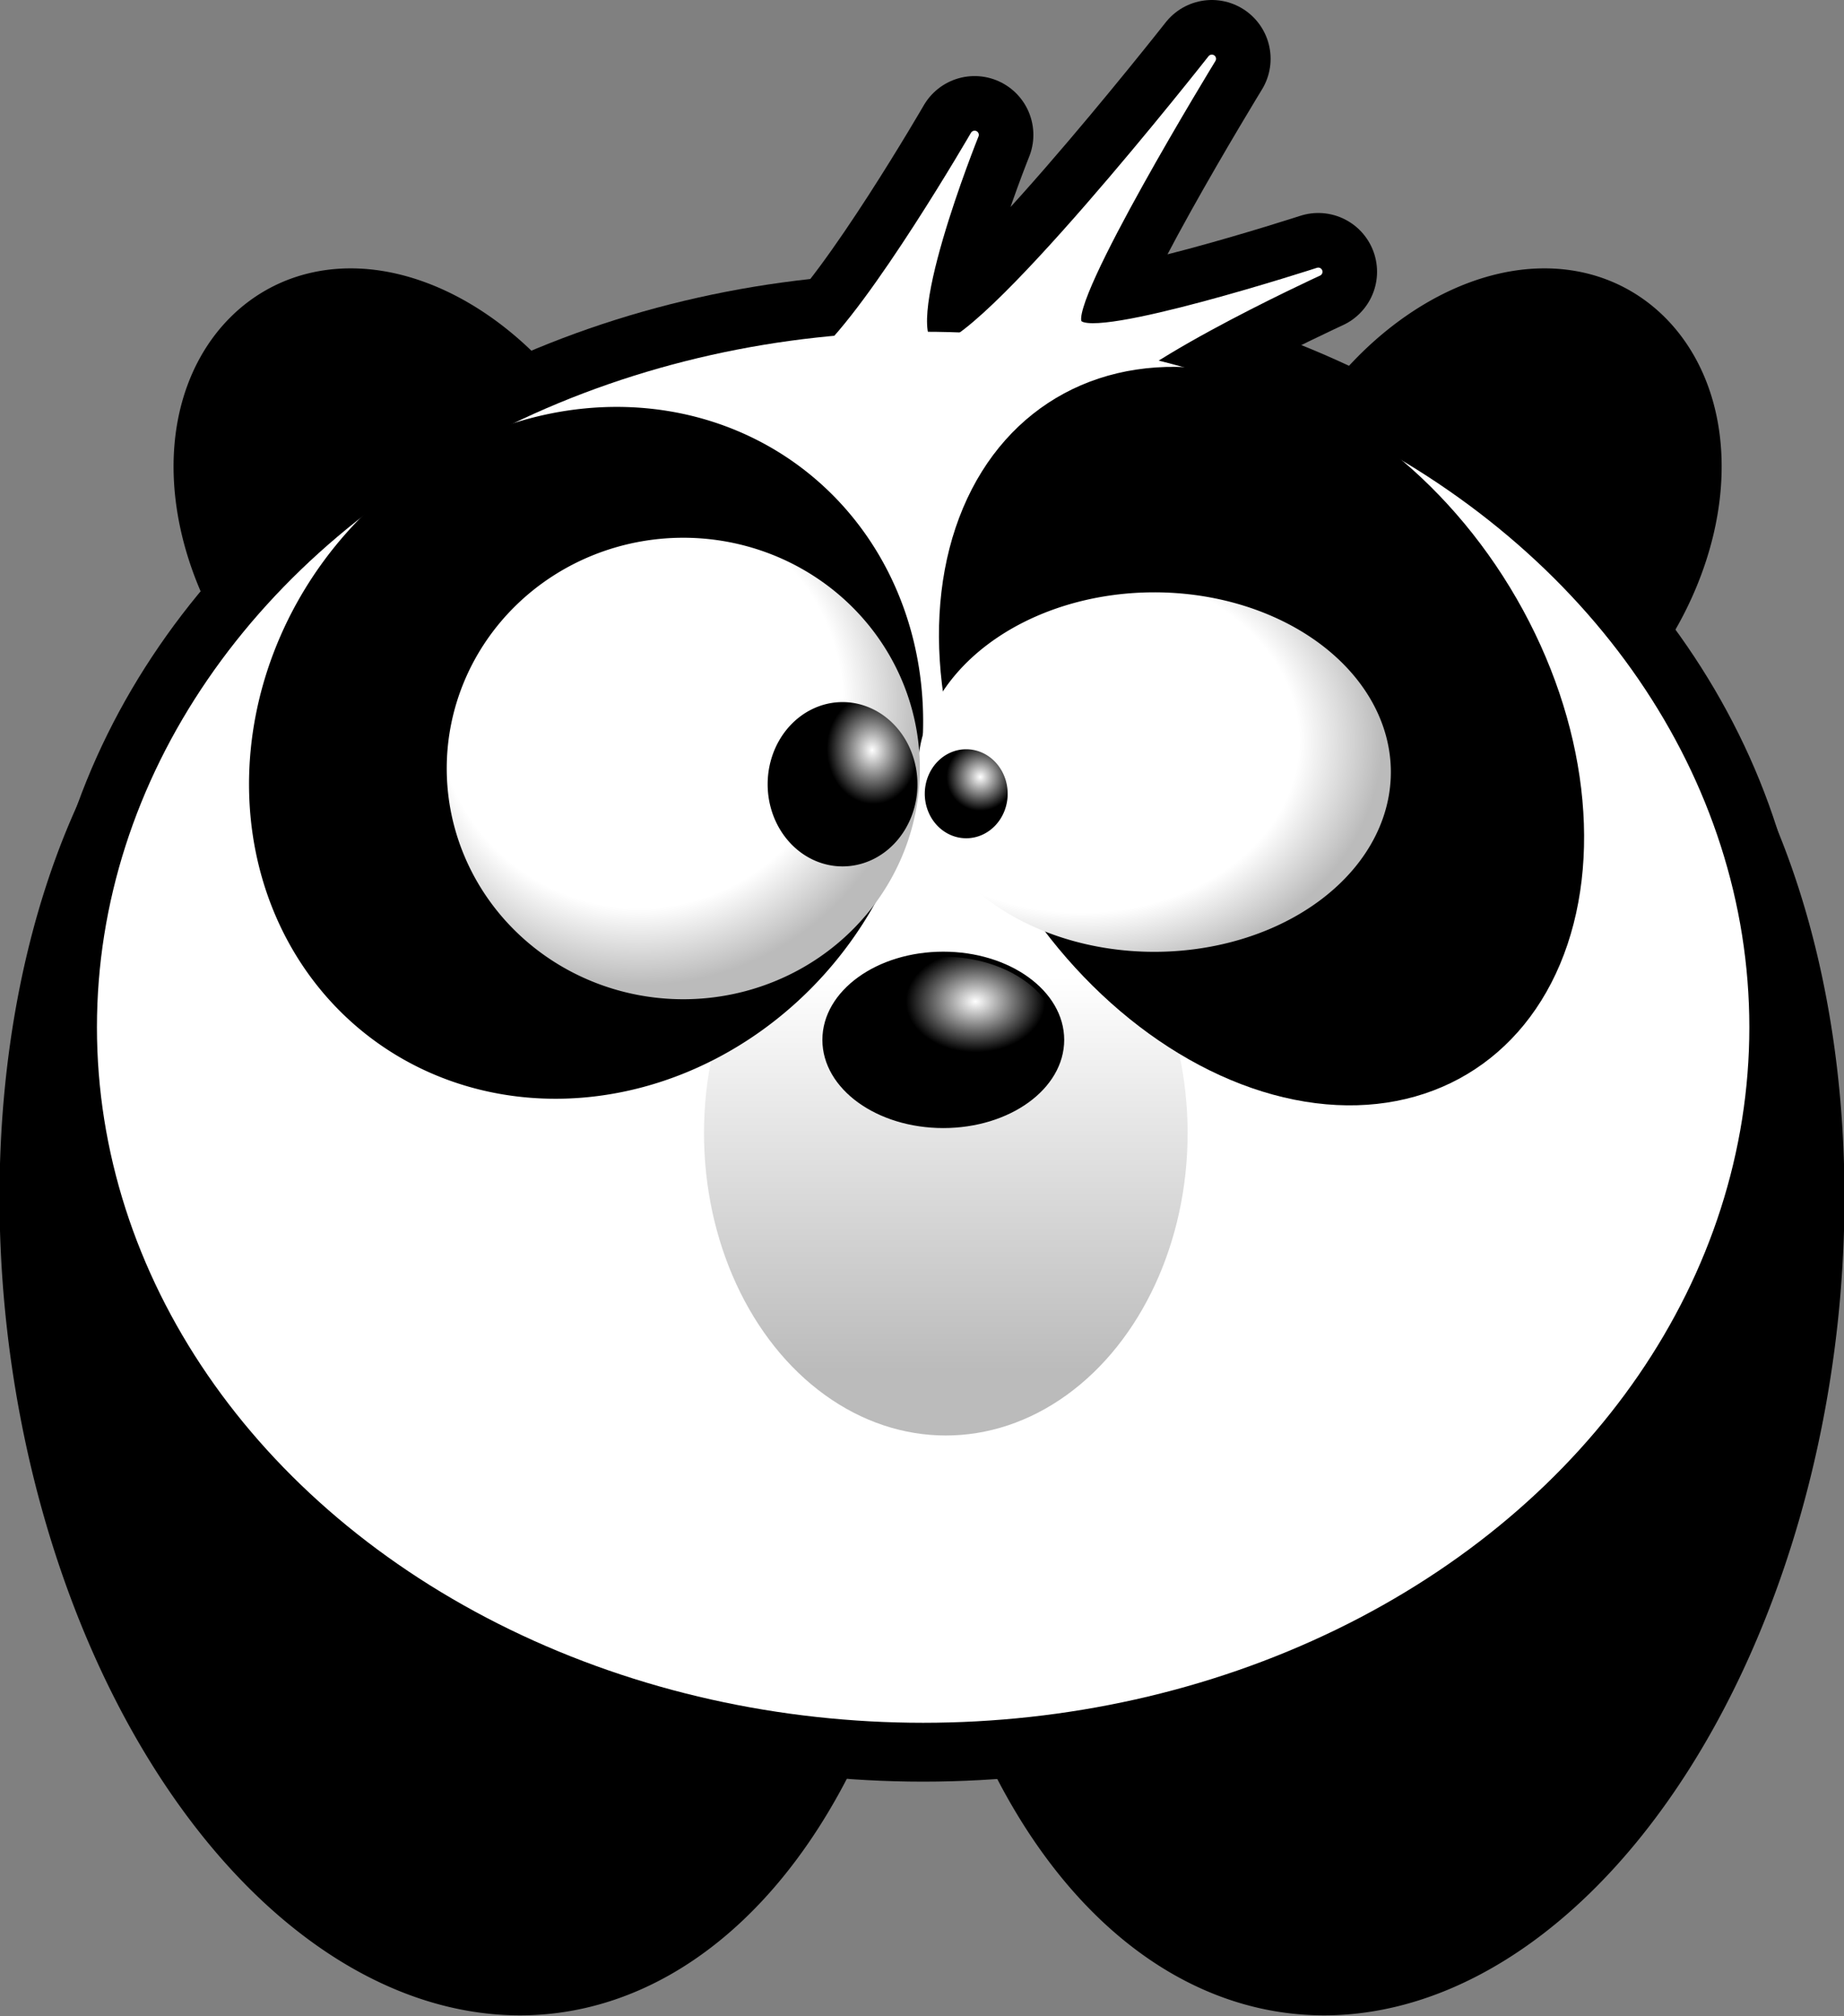 <?xml version="1.0" encoding="UTF-8" standalone="no"?>
<svg
   xmlns:dc="http://purl.org/dc/elements/1.1/"
   xmlns:cc="http://creativecommons.org/ns#"
   xmlns:rdf="http://www.w3.org/1999/02/22-rdf-syntax-ns#"
   xmlns:svg="http://www.w3.org/2000/svg"
   xmlns="http://www.w3.org/2000/svg"
   xmlns:xlink="http://www.w3.org/1999/xlink"
   xmlns:sodipodi="http://sodipodi.sourceforge.net/DTD/sodipodi-0.dtd"
   xmlns:inkscape="http://www.inkscape.org/namespaces/inkscape"
   width="109.81"
   height="120.017"
   id="svg5323"
   sodipodi:version="0.32"
   inkscape:version="0.91 r13725"
   inkscape:output_extension="org.inkscape.output.svgz.inkscape"
   sodipodi:docname="za-panda.svg"
   version="1.0"
   inkscape:export-filename="C:\Documents and Settings\jmviglino\Mes documents\svg\tictac.png"
   inkscape:export-xdpi="600"
   inkscape:export-ydpi="600">
  <rect width="100%" height="100%" fill="#808080" stroke="none"/>
  <defs
     id="defs5452">
    <linearGradient
       id="linearGradient4190">
      <stop
         style="stop-color:#ffffff;stop-opacity:1;"
         offset="0"
         id="stop4192" />
      <stop
         style="stop-color:#bbbbbb;stop-opacity:1;"
         offset="1"
         id="stop4196" />
    </linearGradient>
    <linearGradient
       id="linearGradient4103">
      <stop
         style="stop-color:#663300;stop-opacity:1;"
         offset="0"
         id="stop4105" />
      <stop
         style="stop-color:#cc9900;stop-opacity:1;"
         offset="1"
         id="stop4107" />
    </linearGradient>
    <linearGradient
       id="linearGradient20469">
      <stop
         id="stop20471"
         offset="0"
         style="stop-color:#ffd900;stop-opacity:1;" />
      <stop
         id="stop20473"
         offset="1"
         style="stop-color:#cc810b;stop-opacity:1;" />
    </linearGradient>
    <linearGradient
       id="linearGradient20463">
      <stop
         id="stop20465"
         offset="0"
         style="stop-color:#ffd900;stop-opacity:1;" />
      <stop
         id="stop20467"
         offset="1"
         style="stop-color:#de9800;stop-opacity:1;" />
    </linearGradient>
    <linearGradient
       id="linearGradient20457">
      <stop
         id="stop20459"
         offset="0"
         style="stop-color:#ffd900;stop-opacity:1;" />
      <stop
         id="stop20461"
         offset="1"
         style="stop-color:#ffd900;stop-opacity:0;" />
    </linearGradient>
    <linearGradient
       id="linearGradient18310">
      <stop
         style="stop-color:#ffd900;stop-opacity:1;"
         offset="0"
         id="stop18312" />
      <stop
         style="stop-color:#de9800;stop-opacity:1;"
         offset="1"
         id="stop18314" />
    </linearGradient>
    <linearGradient
       id="linearGradient14368">
      <stop
         style="stop-color:#ff9c00;stop-opacity:1;"
         offset="0"
         id="stop14370" />
      <stop
         style="stop-color:#cc810b;stop-opacity:1;"
         offset="1"
         id="stop14372" />
    </linearGradient>
    <linearGradient
       id="linearGradient10371">
      <stop
         id="stop10373"
         offset="0"
         style="stop-color:#ffffff;stop-opacity:1;" />
      <stop
         style="stop-color:#ffffff;stop-opacity:1;"
         offset="0.725"
         id="stop10377" />
      <stop
         id="stop10375"
         offset="1"
         style="stop-color:#bbbbbb;stop-opacity:1;" />
    </linearGradient>
    <linearGradient
       id="linearGradient10361">
      <stop
         style="stop-color:#ffffff;stop-opacity:1;"
         offset="0"
         id="stop10363" />
      <stop
         style="stop-color:#ffffff;stop-opacity:0;"
         offset="1"
         id="stop10365" />
    </linearGradient>
    <linearGradient
       id="linearGradient7396">
      <stop
         style="stop-color:#ffffff;stop-opacity:1;"
         offset="0"
         id="stop7398" />
      <stop
         style="stop-color:#000000;stop-opacity:1;"
         offset="1"
         id="stop7400" />
    </linearGradient>
    <radialGradient
       inkscape:collect="always"
       xlink:href="#linearGradient10371"
       id="radialGradient10449"
       gradientUnits="userSpaceOnUse"
       gradientTransform="matrix(-1.0116561e-2,1.29,-1.276,-1.6513077e-2,108.819,-9.048)"
       cx="43.378"
       cy="52.919"
       fx="43.378"
       fy="52.919"
       r="14.087" />
    <radialGradient
       inkscape:collect="always"
       xlink:href="#linearGradient10371"
       id="radialGradient10451"
       gradientUnits="userSpaceOnUse"
       gradientTransform="matrix(-2.7798347e-2,1.186,-1.186,-2.7805985e-2,96.722,-4.663)"
       cx="42.645"
       cy="44.581"
       fx="42.645"
       fy="44.581"
       r="14.087" />
    <radialGradient
       inkscape:collect="always"
       xlink:href="#linearGradient7396"
       id="radialGradient10453"
       gradientUnits="userSpaceOnUse"
       gradientTransform="matrix(0.548,-4.5834327e-2,5.4508166e-2,0.652,23.274,19.491)"
       cx="57.39"
       cy="48.883"
       fx="57.39"
       fy="48.883"
       r="4.91" />
    <radialGradient
       inkscape:collect="always"
       xlink:href="#linearGradient7396"
       id="radialGradient10455"
       gradientUnits="userSpaceOnUse"
       gradientTransform="matrix(0.69,0,0,0.69,19.836,15.713)"
       cx="63.91"
       cy="50.816"
       fx="63.91"
       fy="50.816"
       r="2.918" />
    <linearGradient
       inkscape:collect="always"
       xlink:href="#linearGradient14368"
       id="linearGradient14388"
       x1="29.109"
       y1="26.998"
       x2="91.059"
       y2="95.483"
       gradientUnits="userSpaceOnUse" />
    <radialGradient
       inkscape:collect="always"
       xlink:href="#linearGradient7396"
       id="radialGradient14402"
       cx="61.998"
       cy="70.201"
       fx="61.998"
       fy="70.201"
       r="11.367"
       gradientTransform="matrix(0.513,0,0,0.292,31.193,52.023)"
       gradientUnits="userSpaceOnUse" />
    <linearGradient
       inkscape:collect="always"
       xlink:href="#linearGradient20469"
       id="linearGradient18320"
       x1="62.756"
       y1="84.58"
       x2="62.756"
       y2="123.519"
       gradientUnits="userSpaceOnUse" />
    <linearGradient
       inkscape:collect="always"
       xlink:href="#linearGradient18310"
       id="linearGradient18322"
       x1="66.106"
       y1="27.289"
       x2="65.744"
       y2="72.465"
       gradientUnits="userSpaceOnUse" />
    <linearGradient
       inkscape:collect="always"
       xlink:href="#linearGradient14368"
       id="linearGradient20342"
       gradientUnits="userSpaceOnUse"
       x1="15.997"
       y1="29.429"
       x2="22.942"
       y2="44.522" />
    <linearGradient
       inkscape:collect="always"
       xlink:href="#linearGradient14368"
       id="linearGradient20344"
       gradientUnits="userSpaceOnUse"
       x1="16.843"
       y1="30.616"
       x2="24.088"
       y2="42.148" />
    <linearGradient
       inkscape:collect="always"
       xlink:href="#linearGradient14368"
       id="linearGradient20346"
       gradientUnits="userSpaceOnUse"
       x1="31.876"
       y1="113.782"
       x2="31.876"
       y2="134.705" />
    <linearGradient
       inkscape:collect="always"
       xlink:href="#linearGradient14368"
       id="linearGradient20348"
       gradientUnits="userSpaceOnUse"
       x1="31.151"
       y1="114.644"
       x2="31.876"
       y2="134.705" />
    <linearGradient
       inkscape:collect="always"
       xlink:href="#linearGradient14368"
       id="linearGradient20451"
       gradientUnits="userSpaceOnUse"
       x1="15.997"
       y1="29.429"
       x2="22.234"
       y2="42.535" />
    <linearGradient
       inkscape:collect="always"
       xlink:href="#linearGradient14368"
       id="linearGradient20455"
       gradientUnits="userSpaceOnUse"
       x1="15.997"
       y1="29.429"
       x2="22.588"
       y2="41.541" />
    <linearGradient
       inkscape:collect="always"
       xlink:href="#linearGradient4190"
       id="linearGradient4109"
       x1="392"
       y1="393.826"
       x2="392"
       y2="550.342"
       gradientUnits="userSpaceOnUse" />
    <linearGradient
       inkscape:collect="always"
       xlink:href="#linearGradient4103"
       id="linearGradient4117"
       x1="35.649"
       y1="119.434"
       x2="35.459"
       y2="47.944"
       gradientUnits="userSpaceOnUse" />
    <linearGradient
       inkscape:collect="always"
       xlink:href="#linearGradient4103"
       id="linearGradient4119"
       x1="84.643"
       y1="120.577"
       x2="83.309"
       y2="46.801"
       gradientUnits="userSpaceOnUse" />
    <radialGradient
       inkscape:collect="always"
       xlink:href="#linearGradient7396"
       id="radialGradient4173"
       cx="399.976"
       cy="400.629"
       fx="399.976"
       fy="400.629"
       r="48"
       gradientTransform="matrix(0.576,0,0,0.42,173.404,235.513)"
       gradientUnits="userSpaceOnUse" />
  </defs>
  <sodipodi:namedview
     inkscape:window-height="968"
     inkscape:window-width="1280"
     inkscape:pageshadow="2"
     inkscape:pageopacity="0.0"
     guidetolerance="10.0"
     gridtolerance="10.0"
     objecttolerance="10.0"
     borderopacity="1.0"
     bordercolor="#666666"
     pagecolor="#ffffff"
     id="base"
     inkscape:zoom="5.245547"
     inkscape:cx="91.15996"
     inkscape:cy="60.62804"
     inkscape:window-x="0"
     inkscape:window-y="22"
     inkscape:current-layer="layer5"
     showgrid="false"
     inkscape:window-maximized="0" />
  <g
     inkscape:groupmode="layer"
     id="layer4"
     inkscape:label="fond"
     style="opacity:1;display:inline"
     transform="translate(-5.466,-4.03)">
    <path
       sodipodi:type="arc"
       style="opacity:1;color:#000000;fill:#000000;fill-opacity:1;fill-rule:nonzero;stroke:#000000;stroke-width:7.879;stroke-linecap:round;stroke-linejoin:round;marker:none;marker-start:none;marker-mid:none;marker-end:none;stroke-miterlimit:4;stroke-dasharray:none;stroke-dashoffset:0;stroke-opacity:1;visibility:visible;display:inline;overflow:visible;enable-background:accumulate"
       id="path4178"
       sodipodi:cx="120.19719"
       sodipodi:cy="38.412525"
       sodipodi:rx="9.2459373"
       sodipodi:ry="14.679117"
       d="m 129.443,38.413 a 9.246,14.679 0 0 1 -9.246,14.679 9.246,14.679 0 0 1 -9.246,-14.679 9.246,14.679 0 0 1 9.246,-14.679 9.246,14.679 0 0 1 9.246,14.679 z"
       transform="matrix(0.686,0.679,-0.568,0.689,33.369,-72.361)" />
    <path
       sodipodi:type="arc"
       style="opacity:1;color:#000000;fill:#000000;fill-opacity:1;fill-rule:nonzero;stroke:#000000;stroke-width:7.879;stroke-linecap:round;stroke-linejoin:round;marker:none;marker-start:none;marker-mid:none;marker-end:none;stroke-miterlimit:4;stroke-dasharray:none;stroke-dashoffset:0;stroke-opacity:1;visibility:visible;display:inline;overflow:visible;enable-background:accumulate"
       id="path4180"
       sodipodi:cx="120.19719"
       sodipodi:cy="38.412525"
       sodipodi:rx="9.2459373"
       sodipodi:ry="14.679117"
       d="m 129.443,38.413 a 9.246,14.679 0 0 1 -9.246,14.679 9.246,14.679 0 0 1 -9.246,-14.679 9.246,14.679 0 0 1 9.246,-14.679 9.246,14.679 0 0 1 9.246,14.679 z"
       transform="matrix(-0.686,0.679,0.568,0.689,90.423,-72.361)" />
    <ellipse
       transform="matrix(0.15,0,0,0.15,2.989,3.077)"
       style="fill:none;fill-opacity:1;fill-rule:nonzero;stroke:#000000;stroke-width:46.724;stroke-miterlimit:4;stroke-dasharray:none;stroke-opacity:1"
       cx="383"
       cy="414"
       rx="328"
       ry="276"
       id="ellipse4186"
       sodipodi:cx="383"
       sodipodi:cy="414"
       sodipodi:rx="328"
       sodipodi:ry="276" />
    <path
       style="opacity:1;fill:none;fill-opacity:1;fill-rule:evenodd;stroke:#000000;stroke-width:7;stroke-linecap:butt;stroke-linejoin:round;stroke-miterlimit:4;stroke-dasharray:none;stroke-opacity:1;display:inline"
       d="M 42.995,32.945 C 42.995,32.945 55.491,32.22 57.121,34.032 C 58.752,35.843 60.382,41.819 60.382,41.819 C 60.382,41.819 61.468,35.118 64.185,33.307 C 66.902,31.496 82.296,38.559 82.296,38.559 C 82.296,38.559 72.154,32.583 72.335,30.228 C 72.516,27.874 85.556,21.897 85.556,21.897 C 85.556,21.897 72.154,26.244 71.248,24.976 C 70.343,23.708 79.217,9.219 79.217,9.219 C 79.217,9.219 65.272,26.968 62.736,26.425 C 60.2,25.882 65.09,13.747 65.09,13.747 C 65.09,13.747 59.114,24.07 55.854,26.968 C 52.594,29.866 42.814,33.126 42.995,32.945 z "
       id="path4188"
       transform="translate(-1.587,-1.689)" />
  </g>
  <g
     inkscape:groupmode="layer"
     id="layer5"
     inkscape:label="Ours"
     style="display:inline"
     transform="translate(-7.052,-5.719)">
    <path
       sodipodi:type="arc"
       style="opacity:1;color:#000000;fill:#000000;fill-opacity:1;fill-rule:nonzero;stroke:none;stroke-width:7;stroke-linecap:round;stroke-linejoin:round;marker:none;marker-start:none;marker-mid:none;marker-end:none;stroke-miterlimit:4;stroke-dasharray:none;stroke-dashoffset:0;stroke-opacity:1;visibility:visible;display:inline;overflow:visible;enable-background:accumulate"
       id="path4123"
       sodipodi:cx="28.500364"
       sodipodi:cy="77.207336"
       sodipodi:rx="29.262917"
       sodipodi:ry="46.610962"
       d="M 57.763,77.207 A 29.263,46.611 0 0 1 28.5,123.818 29.263,46.611 0 0 1 -0.763,77.207 29.263,46.611 0 0 1 28.5,30.596 29.263,46.611 0 0 1 57.763,77.207 Z"
       transform="matrix(0.942,-0.109,0.107,0.942,-7.12853e-2,12.035)" />
    <path
       sodipodi:type="arc"
       style="opacity:1;color:#000000;fill:#000000;fill-opacity:1;fill-rule:nonzero;stroke:none;stroke-width:7;stroke-linecap:round;stroke-linejoin:round;marker:none;marker-start:none;marker-mid:none;marker-end:none;stroke-miterlimit:4;stroke-dasharray:none;stroke-dashoffset:0;stroke-opacity:1;visibility:visible;display:inline;overflow:visible;enable-background:accumulate"
       id="path4127"
       sodipodi:cx="28.500364"
       sodipodi:cy="77.207336"
       sodipodi:rx="29.262917"
       sodipodi:ry="46.610962"
       d="M 57.763,77.207 A 29.263,46.611 0 0 1 28.5,123.818 29.263,46.611 0 0 1 -0.763,77.207 29.263,46.611 0 0 1 28.5,30.596 29.263,46.611 0 0 1 57.763,77.207 Z"
       transform="matrix(-0.942,-0.109,-0.107,0.942,123.986,12.035)" />
    <ellipse
       transform="matrix(0.15,0,0,0.15,4.575,4.766)"
       style="fill:#ffffff;fill-opacity:1;fill-rule:nonzero;stroke:none;stroke-width:2"
       cx="383"
       cy="414"
       rx="328"
       ry="276"
       id="ellipse3881"
       sodipodi:cx="383"
       sodipodi:cy="414"
       sodipodi:rx="328"
       sodipodi:ry="276" />
    <ellipse
       transform="matrix(0.15,0,0,0.15,4.575,4.766)"
       style="fill:url(#linearGradient4109);fill-opacity:1;fill-rule:nonzero;stroke:none;stroke-width:2"
       cx="392"
       cy="456"
       rx="96"
       ry="120"
       id="ellipse3889"
       sodipodi:cx="392"
       sodipodi:cy="456"
       sodipodi:rx="96"
       sodipodi:ry="120" />
    <ellipse
       transform="matrix(0.15,0,0,0.15,4.575,4.766)"
       style="fill:url(#radialGradient4173);fill-opacity:1;stroke:#000000;stroke-width:2"
       cx="391"
       cy="419"
       rx="47"
       ry="34"
       id="ellipse3891"
       sodipodi:cx="391"
       sodipodi:cy="419"
       sodipodi:rx="47"
       sodipodi:ry="34" />
    <path
       style="opacity:1;fill:#ffffff;fill-opacity:1;fill-rule:evenodd;stroke:#ffffff;stroke-width:0.5;stroke-linecap:butt;stroke-linejoin:round;stroke-miterlimit:4;stroke-dasharray:none;stroke-opacity:1;display:inline"
       d="M 42.995,32.945 C 42.995,32.945 55.491,32.22 57.121,34.032 C 58.752,35.843 60.382,41.819 60.382,41.819 C 60.382,41.819 61.468,35.118 64.185,33.307 C 66.902,31.496 82.296,38.559 82.296,38.559 C 82.296,38.559 72.154,32.583 72.335,30.228 C 72.516,27.874 85.556,21.897 85.556,21.897 C 85.556,21.897 72.154,26.244 71.248,24.976 C 70.343,23.708 79.217,9.219 79.217,9.219 C 79.217,9.219 65.272,26.968 62.736,26.425 C 60.2,25.882 65.09,13.747 65.09,13.747 C 65.09,13.747 59.114,24.07 55.854,26.968 C 52.594,29.866 42.814,33.126 42.995,32.945 z "
       id="path4176" />
    <ellipse
       transform="matrix(6.9060112e-2,-3.7175817e-2,9.7950743e-2,0.17,25.811,12.168)"
       style="fill:#000000;fill-opacity:1;stroke:none;stroke-width:2;stroke-opacity:1"
       cx="385"
       cy="304"
       rx="220"
       ry="120"
       id="ellipse3887"
       sodipodi:cx="385"
       sodipodi:cy="304"
       sodipodi:rx="220"
       sodipodi:ry="120" />
    <path
       sodipodi:type="arc"
       style="opacity:1;color:#000000;fill:#000000;fill-opacity:1;fill-rule:nonzero;stroke:none;stroke-width:7;stroke-linecap:round;stroke-linejoin:round;marker:none;marker-start:none;marker-mid:none;marker-end:none;stroke-miterlimit:4;stroke-dasharray:none;stroke-dashoffset:0;stroke-opacity:1;visibility:visible;display:inline;overflow:visible;enable-background:accumulate"
       id="path4200"
       sodipodi:cx="50.328403"
       sodipodi:cy="49.263351"
       sodipodi:rx="23.44846"
       sodipodi:ry="23.353142"
       d="M 73.777,49.263 A 23.448,23.353 0 0 1 50.328,72.616 23.448,23.353 0 0 1 26.88,49.263 23.448,23.353 0 0 1 50.328,25.91 23.448,23.353 0 0 1 73.777,49.263 Z"
       transform="matrix(0.608,0.559,-0.605,0.68,41.158,-11.102)" />
  </g>
  <g
     inkscape:groupmode="layer"
     id="layer2"
     inkscape:label="yeux"
     style="display:inline"
     transform="translate(-5.466,-4.03)">
    <path
       sodipodi:type="arc"
       style="fill:url(#radialGradient10449);fill-opacity:1;fill-rule:nonzero;stroke:none;stroke-width:0;stroke-linejoin:miter;stroke-miterlimit:4;stroke-dasharray:none;stroke-dashoffset:0;stroke-opacity:1;display:inline"
       id="path9390"
       sodipodi:cx="45.271362"
       sodipodi:cy="48.481598"
       sodipodi:rx="14.08727"
       sodipodi:ry="13.735088"
       d="M 59.359,48.482 A 14.087,13.735 0 0 1 45.271,62.217 14.087,13.735 0 0 1 31.184,48.482 14.087,13.735 0 0 1 45.271,34.747 14.087,13.735 0 0 1 59.359,48.482 Z"
       transform="matrix(1,0,0,0.779,28.932,12.22)" />
    <path
       sodipodi:type="arc"
       style="fill:url(#radialGradient10451);fill-opacity:1;fill-rule:nonzero;stroke:none;stroke-width:0;stroke-linejoin:miter;stroke-miterlimit:4;stroke-dasharray:none;stroke-dashoffset:0;stroke-opacity:1"
       id="path9386"
       sodipodi:cx="45.271362"
       sodipodi:cy="48.481598"
       sodipodi:rx="14.08727"
       sodipodi:ry="13.735088"
       d="M 59.359,48.482 A 14.087,13.735 0 0 1 45.271,62.217 14.087,13.735 0 0 1 31.184,48.482 14.087,13.735 0 0 1 45.271,34.747 14.087,13.735 0 0 1 59.359,48.482 Z"
       transform="translate(0.885,1.292)" />
    <path
       sodipodi:type="arc"
       style="fill:url(#radialGradient10453);fill-opacity:1;fill-rule:nonzero;stroke:#000000;stroke-width:0;stroke-linejoin:miter;stroke-miterlimit:4;stroke-dasharray:none;stroke-dashoffset:0;stroke-opacity:1"
       id="path8393"
       sodipodi:cx="55.624268"
       sodipodi:cy="50.756863"
       sodipodi:rx="4.4599028"
       sodipodi:ry="4.8900456"
       d="m 60.084,50.757 a 4.46,4.89 0 0 1 -4.46,4.89 4.46,4.89 0 0 1 -4.46,-4.89 4.46,4.89 0 0 1 4.46,-4.89 4.46,4.89 0 0 1 4.46,4.89 z"
       transform="translate(1.55372e-2,-4.52785e-2)" />
    <path
       sodipodi:type="arc"
       style="fill:url(#radialGradient10455);fill-opacity:1;fill-rule:nonzero;stroke:#000000;stroke-width:0;stroke-linejoin:miter;stroke-miterlimit:4;stroke-dasharray:none;stroke-dashoffset:0;stroke-opacity:1"
       id="path8395"
       sodipodi:cx="63.095173"
       sodipodi:cy="51.775623"
       sodipodi:rx="2.4676619"
       sodipodi:ry="2.6487746"
       d="m 65.563,51.776 a 2.468,2.649 0 0 1 -2.468,2.649 2.468,2.649 0 0 1 -2.468,-2.649 2.468,2.649 0 0 1 2.468,-2.649 2.468,2.649 0 0 1 2.468,2.649 z"
       transform="translate(-9.05562e-2,-0.498)" />
  </g>
</svg>
